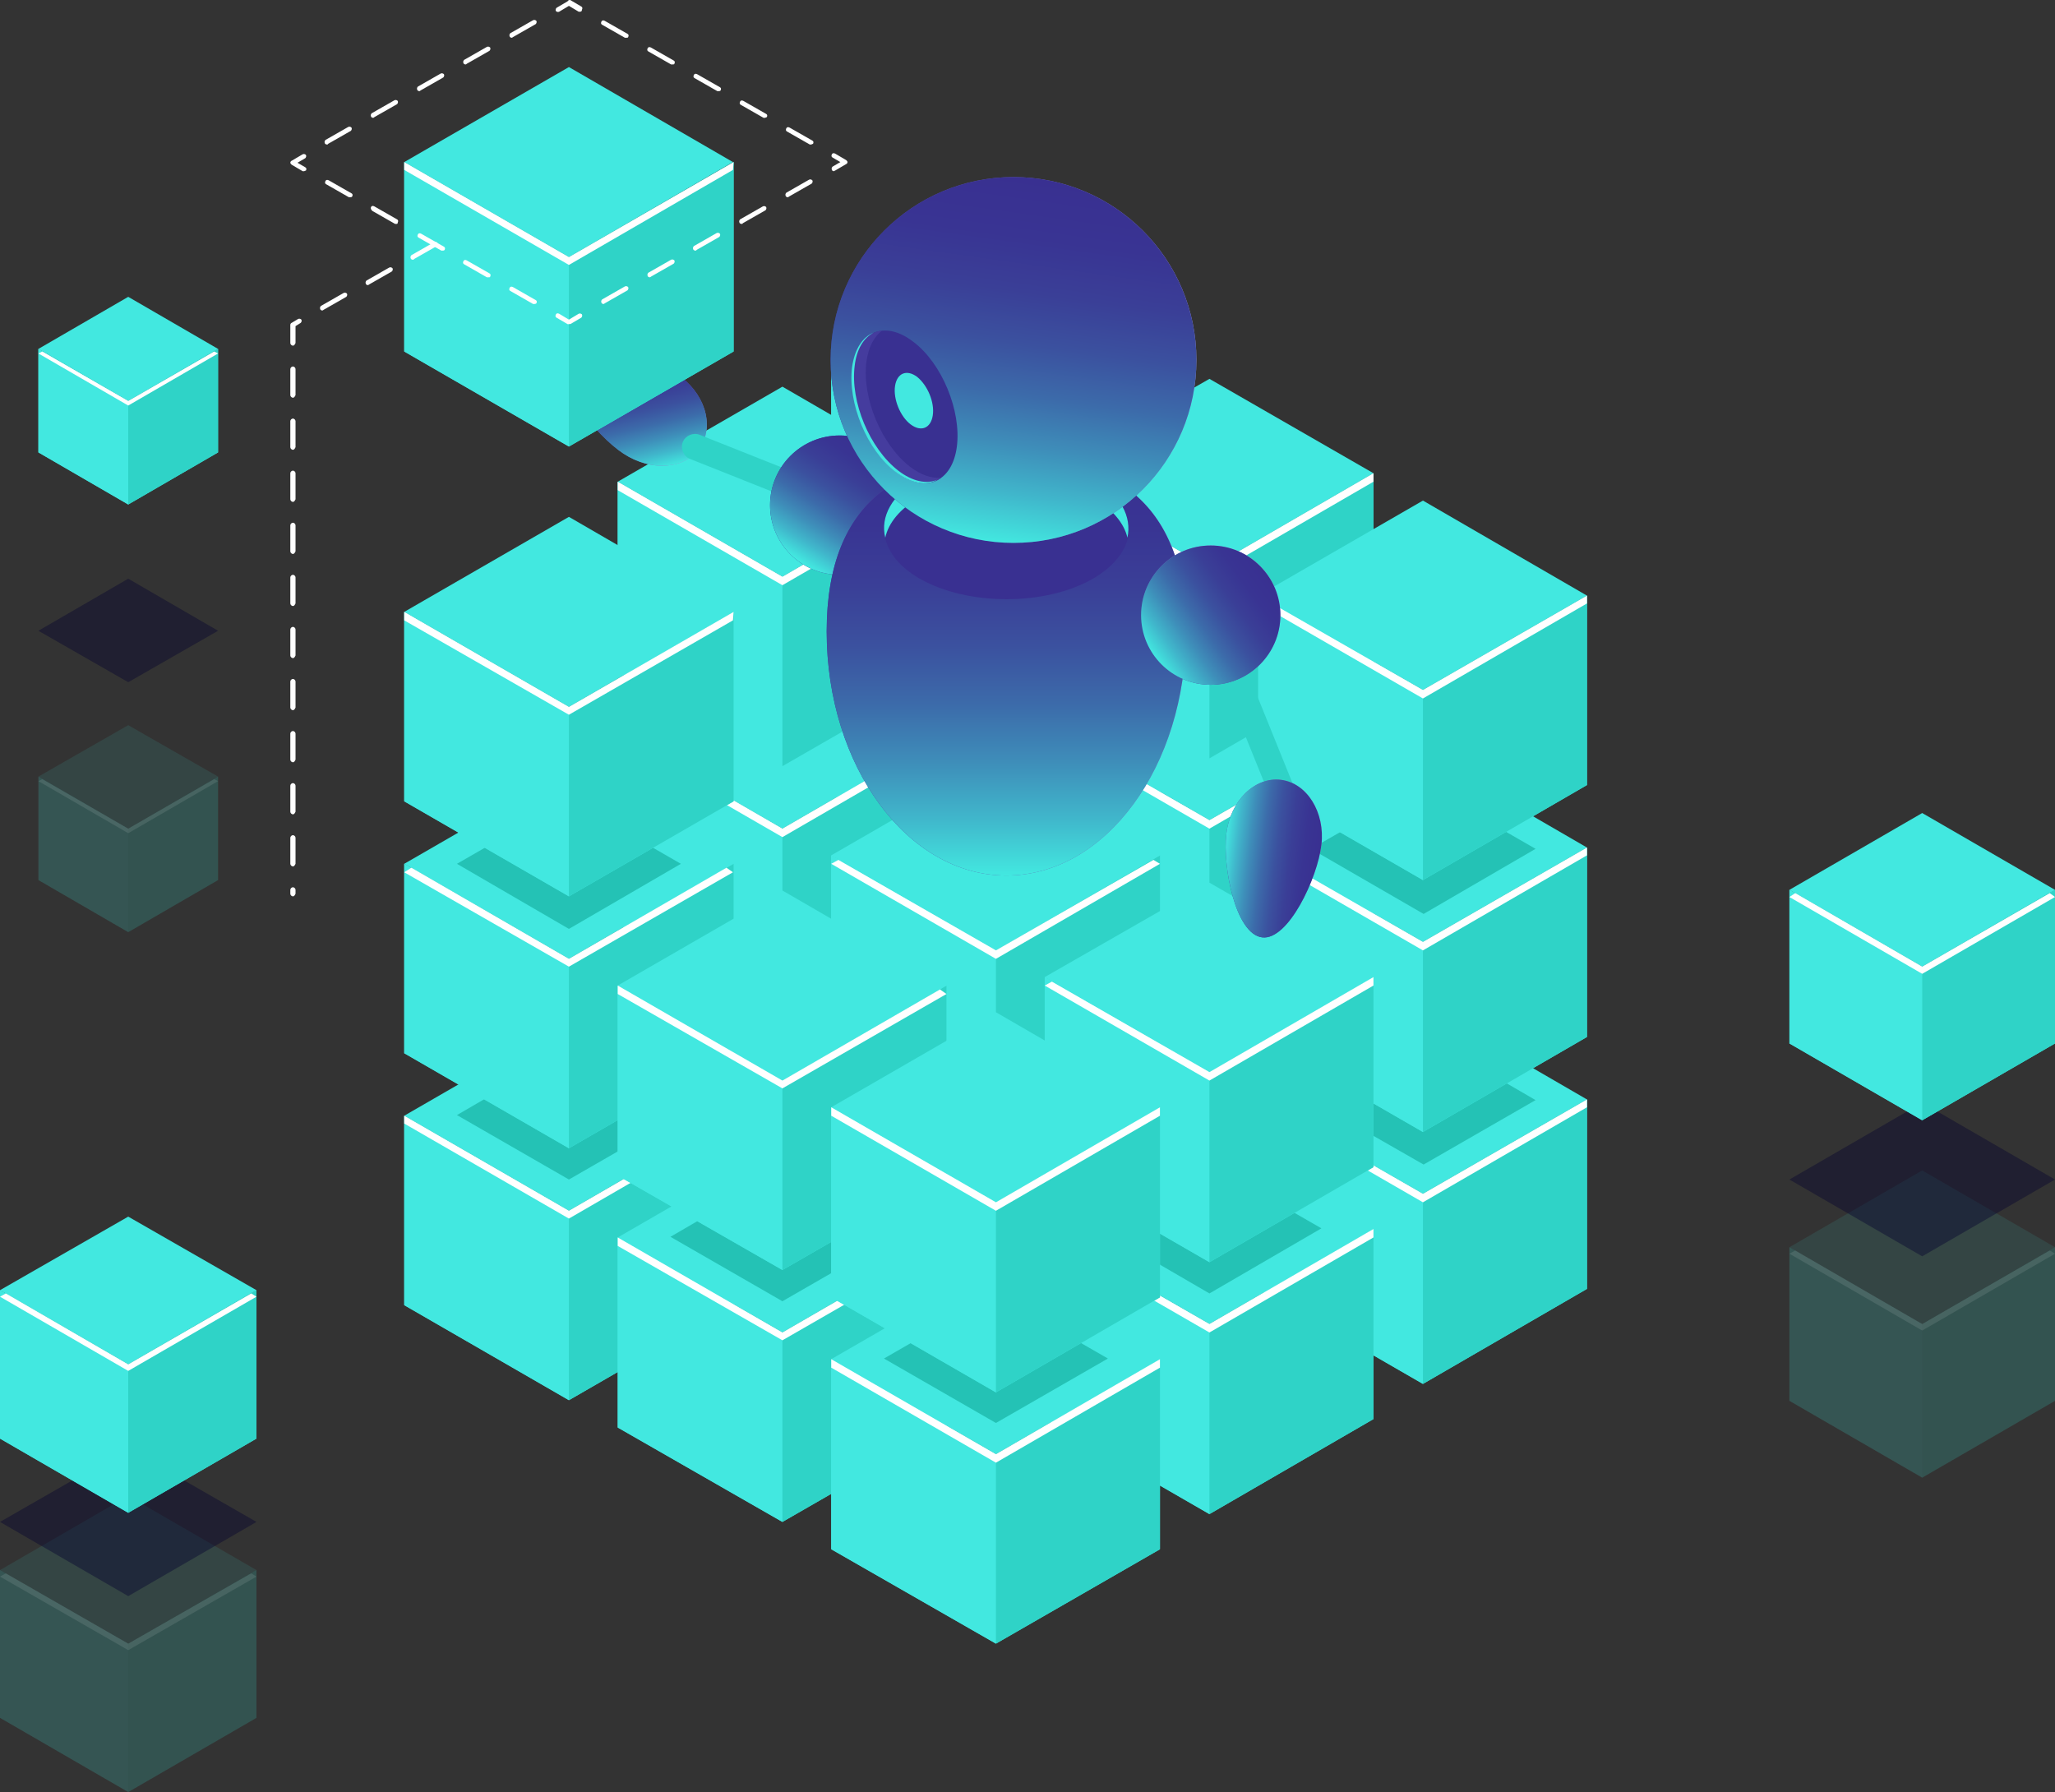 <?xml version="1.0" encoding="utf-8"?>
<!-- Generator: Adobe Illustrator 21.0.0, SVG Export Plug-In . SVG Version: 6.00 Build 0)  -->
<svg version="1.1" id="_x2014_ÎÓÈ_x5F_1" xmlns="http://www.w3.org/2000/svg" xmlns:xlink="http://www.w3.org/1999/xlink"
	 x="0px" y="0px" viewBox="0 0 315.7 275.3" style="enable-background:new 0 0 315.7 275.3;" xml:space="preserve">
<rect x="0" y="0" width="315.7" height="275.3" fill="#333333" stroke="none"/>
<style type="text/css">
	.st0{fill:#42E8E0;}
	.st1{fill:#2FD3C7;}
	.st2{fill:#FFFFFF;}
	.st3{opacity:0.7;fill:#18B2A3;}
	.st4{opacity:0.1;fill:#42E8E0;}
	.st5{opacity:0.1;fill:#2FD3C7;}
	.st6{opacity:0.1;}
	.st7{opacity:0.4;fill:#03002D;}
	.st8{fill:url(#SVGID_1_);}
	.st9{fill:url(#SVGID_2_);}
	.st10{fill:url(#SVGID_3_);}
	.st11{fill:url(#SVGID_4_);}
	.st12{fill:url(#SVGID_5_);}
	.st13{fill:url(#SVGID_6_);}
	.st14{fill:#393091;}
	.st15{fill:#BCBEFF;}
	.st16{fill:url(#SVGID_7_);}
	.st17{fill:url(#SVGID_8_);}
	.st18{fill:#453C9E;}
	.st19{fill:url(#SVGID_9_);}
	.st20{fill:url(#SVGID_10_);}
	.st21{fill:url(#SVGID_11_);}
	.st22{fill:url(#SVGID_12_);}
</style>
<g>
	<g>
		<polygon class="st0" points="153,146 127.7,131.4 127.7,160.6 153,175.2 178.2,160.6 178.2,131.4 		"/>
		<polygon class="st0" points="153,175.2 127.7,160.6 127.7,131.4 153,146 		"/>
		<polygon class="st1" points="178.2,160.6 153,175.2 153,146 178.2,131.4 		"/>
		<polygon class="st0" points="153,146 127.7,131.4 153,116.8 178.2,131.4 		"/>
		<polygon class="st2" points="153,146 128.8,132.1 127.7,132.7 153,147.3 178.2,132.7 177.2,132.1 		"/>
	</g>
	<g>
		<polygon class="st0" points="185.8,164.7 160.5,150.1 160.5,179.3 185.8,193.9 211,179.3 211,150.1 		"/>
		<polygon class="st0" points="185.8,193.9 160.5,179.3 160.5,150.1 185.8,164.7 		"/>
		<polygon class="st1" points="211,179.3 185.8,193.9 185.8,164.7 211,150.1 		"/>
		<polygon class="st0" points="185.8,164.7 160.5,150.1 185.8,135.6 211,150.1 		"/>
		<polygon class="st2" points="185.8,164.7 161.6,150.8 160.5,151.4 185.8,166 211,151.4 210,150.8 		"/>
	</g>
	<g>
		<polygon class="st0" points="218.6,183.4 193.3,168.9 193.3,198 218.6,212.6 243.8,198 243.8,168.9 		"/>
		<polygon class="st0" points="218.6,212.6 193.3,198 193.3,168.9 218.6,183.4 		"/>
		<polygon class="st1" points="243.8,198 218.6,212.6 218.6,183.4 243.8,168.9 		"/>
		<polygon class="st0" points="218.6,183.4 193.3,168.9 218.6,154.3 243.8,168.9 		"/>
		<polygon class="st2" points="218.6,183.4 194.4,169.5 193.3,170.1 218.6,184.7 243.8,170.1 243.8,168.9 		"/>
	</g>
	<g>
		<polygon class="st0" points="120.2,166 94.9,151.4 94.9,180.6 120.2,195.1 145.4,180.6 145.4,151.4 		"/>
		<polygon class="st0" points="120.2,195.1 94.9,180.6 94.9,151.4 120.2,166 		"/>
		<polygon class="st1" points="145.4,180.6 120.2,195.1 120.2,166 145.4,151.4 		"/>
		<polygon class="st0" points="120.2,166 94.9,151.4 120.2,136.8 145.4,151.4 		"/>
		<polygon class="st2" points="120.2,166 96,152 94.9,152.7 120.2,167.2 145.4,152.7 144.4,152 		"/>
	</g>
	<g>
		<polygon class="st0" points="153,184.7 127.7,170.1 127.7,199.3 153,213.9 178.2,199.3 178.2,170.1 		"/>
		<polygon class="st0" points="153,213.9 127.7,199.3 127.7,170.1 153,184.7 		"/>
		<polygon class="st1" points="178.2,199.3 153,213.9 153,184.7 178.2,170.1 		"/>
		<polygon class="st0" points="153,184.7 127.7,170.1 153,155.5 178.2,170.1 		"/>
		<polygon class="st2" points="153,184.7 128.8,170.7 127.7,171.4 153,186 178.2,171.4 177.2,170.7 		"/>
	</g>
	<g>
		<polygon class="st0" points="185.8,203.4 160.5,188.8 160.5,218 185.8,232.6 211,218 211,188.8 		"/>
		<polygon class="st0" points="185.8,232.6 160.5,218 160.5,188.8 185.8,203.4 		"/>
		<polygon class="st1" points="211,218 185.8,232.6 185.8,203.4 211,188.8 		"/>
		<polygon class="st0" points="185.8,203.4 160.5,188.8 185.8,174.3 211,188.8 		"/>
		<polygon class="st2" points="185.8,203.4 161.6,189.5 160.5,190.1 185.8,204.7 211,190.1 211,188.8 		"/>
	</g>
	<g>
		<polygon class="st0" points="87.4,186 62.1,171.4 62.1,200.5 87.4,215.1 112.7,200.5 112.7,171.4 		"/>
		<polygon class="st0" points="87.4,215.1 62.1,200.5 62.1,171.4 87.4,186 		"/>
		<polygon class="st1" points="112.7,200.5 87.4,215.1 87.4,186 112.7,171.4 		"/>
		<polygon class="st0" points="87.4,186 62.1,171.4 87.4,156.8 112.6,171.4 		"/>
		<polygon class="st2" points="87.4,186 62.1,171.4 62.1,172.6 87.4,187.2 112.6,172.6 111.6,172 		"/>
	</g>
	<g>
		<polygon class="st0" points="120.2,204.7 94.9,190.1 94.9,219.3 120.2,233.8 145.4,219.3 145.4,190.1 		"/>
		<polygon class="st0" points="120.2,233.8 94.9,219.3 94.9,190.1 120.2,204.7 		"/>
		<polygon class="st1" points="145.4,219.3 120.2,233.8 120.2,204.7 145.4,190.1 		"/>
		<polygon class="st0" points="120.2,204.7 94.9,190.1 120.2,175.5 145.4,190.1 		"/>
		<polygon class="st2" points="120.2,204.7 94.9,190.1 94.9,191.4 120.2,205.9 145.4,191.4 144.4,190.7 		"/>
	</g>
	<g>
		<polygon class="st0" points="153,223.4 127.7,208.8 127.7,238 153,252.5 178.2,238 178.2,208.8 		"/>
		<polygon class="st0" points="153,252.5 127.7,238 127.7,208.8 153,223.4 		"/>
		<polygon class="st1" points="178.2,238 153,252.5 153,223.4 178.2,208.8 		"/>
		<polygon class="st0" points="153,223.4 127.7,208.8 153,194.2 178.2,208.8 		"/>
		<polygon class="st2" points="153,223.4 127.7,208.8 127.7,210.1 153,224.7 178.2,210.1 178.2,208.8 		"/>
	</g>
	<g>
		<polygon class="st0" points="153,107.3 127.7,92.7 127.7,121.9 153,136.5 178.2,121.9 178.2,92.7 		"/>
		<polygon class="st0" points="153,136.5 127.7,121.9 127.7,92.7 153,107.3 		"/>
		<polygon class="st1" points="178.2,121.9 153,136.5 153,107.3 178.2,92.7 		"/>
		<polygon class="st0" points="153,107.3 127.7,92.7 153,78.1 178.2,92.7 		"/>
		<polygon class="st2" points="153,107.3 128.8,93.4 127.7,94 153,108.6 178.2,94 177.2,93.4 		"/>
	</g>
	<g>
		<polygon class="st3" points="153,218.6 135.8,208.7 153,198.8 170.2,208.7 		"/>
		<polygon class="st3" points="120.2,199.9 103,190 120.2,180 137.4,190 		"/>
		<polygon class="st3" points="185.8,198.7 168.6,188.7 185.8,178.8 203,188.7 		"/>
		<polygon class="st3" points="218.7,178.9 201.4,169 218.7,159 235.9,169 		"/>
		<polygon class="st3" points="87.4,181.2 70.2,171.3 87.4,161.3 104.6,171.3 		"/>
	</g>
	<g>
		<polygon class="st0" points="185.8,126 160.5,111.4 160.5,140.6 185.8,155.2 211,140.6 211,111.4 		"/>
		<polygon class="st0" points="185.8,155.2 160.5,140.6 160.5,111.4 185.8,126 		"/>
		<polygon class="st1" points="211,140.6 185.8,155.2 185.8,126 211,111.4 		"/>
		<polygon class="st0" points="185.8,126 160.5,111.4 185.8,96.9 211,111.4 		"/>
		<polygon class="st2" points="185.8,126 161.6,112.1 160.5,112.7 185.8,127.3 211,112.7 210,112.1 		"/>
	</g>
	<g>
		<polygon class="st0" points="218.6,144.7 193.3,130.2 193.3,159.3 218.6,173.9 243.8,159.3 243.8,130.2 		"/>
		<polygon class="st0" points="218.6,173.9 193.3,159.3 193.3,130.2 218.6,144.7 		"/>
		<polygon class="st1" points="243.8,159.3 218.6,173.9 218.6,144.7 243.8,130.2 		"/>
		<polygon class="st0" points="218.6,144.7 193.3,130.2 218.6,115.6 243.8,130.2 		"/>
		<polygon class="st2" points="218.6,144.7 194.4,130.8 193.3,131.4 218.6,146 243.8,131.4 243.8,130.2 		"/>
	</g>
	<g>
		<polygon class="st0" points="120.2,127.3 94.9,112.7 94.9,141.9 120.2,156.4 145.4,141.9 145.4,112.7 		"/>
		<polygon class="st0" points="120.2,156.4 94.9,141.9 94.9,112.7 120.2,127.3 		"/>
		<polygon class="st1" points="145.4,141.9 120.2,156.4 120.2,127.3 145.4,112.7 		"/>
		<polygon class="st0" points="120.2,127.3 94.9,112.7 120.2,98.1 145.4,112.7 		"/>
		<polygon class="st2" points="120.2,127.3 96,113.3 94.9,114 120.2,128.6 145.4,114 144.4,113.3 		"/>
	</g>
	<g>
		<polygon class="st0" points="153,146 127.7,131.4 127.7,160.6 153,175.2 178.2,160.6 178.2,131.4 		"/>
		<polygon class="st0" points="153,175.2 127.7,160.6 127.7,131.4 153,146 		"/>
		<polygon class="st1" points="178.2,160.6 153,175.2 153,146 178.2,131.4 		"/>
		<polygon class="st0" points="153,146 127.7,131.4 153,116.8 178.2,131.4 		"/>
		<polygon class="st2" points="153,146 128.8,132.1 127.7,132.7 153,147.3 178.2,132.7 177.2,132.1 		"/>
	</g>
	<g>
		<polygon class="st0" points="185.8,164.7 160.5,150.1 160.5,179.3 185.8,193.9 211,179.3 211,150.1 		"/>
		<polygon class="st0" points="185.8,193.9 160.5,179.3 160.5,150.1 185.8,164.7 		"/>
		<polygon class="st1" points="211,179.3 185.8,193.9 185.8,164.7 211,150.1 		"/>
		<polygon class="st0" points="185.8,164.7 160.5,150.1 185.8,135.6 211,150.1 		"/>
		<polygon class="st2" points="185.8,164.7 161.6,150.8 160.5,151.4 185.8,166 211,151.4 211,150.1 		"/>
	</g>
	<g>
		<polygon class="st0" points="87.4,147.3 62.1,132.7 62.1,161.8 87.4,176.4 112.7,161.8 112.7,132.7 		"/>
		<polygon class="st0" points="87.4,176.4 62.1,161.8 62.1,132.7 87.4,147.3 		"/>
		<polygon class="st1" points="112.7,161.8 87.4,176.4 87.4,147.3 112.7,132.7 		"/>
		<polygon class="st0" points="87.4,147.3 62.1,132.7 87.4,118.1 112.6,132.7 		"/>
		<polygon class="st2" points="87.4,147.3 63.2,133.3 62.1,134 87.4,148.5 112.6,134 111.6,133.3 		"/>
	</g>
	<g>
		<polygon class="st0" points="120.2,166 94.9,151.4 94.9,180.6 120.2,195.1 145.4,180.6 145.4,151.4 		"/>
		<polygon class="st0" points="120.2,195.1 94.9,180.6 94.9,151.4 120.2,166 		"/>
		<polygon class="st1" points="145.4,180.6 120.2,195.1 120.2,166 145.4,151.4 		"/>
		<polygon class="st0" points="120.2,166 94.9,151.4 120.2,136.8 145.4,151.4 		"/>
		<polygon class="st2" points="120.2,166 94.9,151.4 94.9,152.7 120.2,167.2 145.4,152.7 144.4,152 		"/>
	</g>
	<g>
		<polygon class="st0" points="153,184.7 127.7,170.1 127.7,199.3 153,213.9 178.2,199.3 178.2,170.1 		"/>
		<polygon class="st0" points="153,213.9 127.7,199.3 127.7,170.1 153,184.7 		"/>
		<polygon class="st1" points="178.2,199.3 153,213.9 153,184.7 178.2,170.1 		"/>
		<polygon class="st0" points="153,184.7 127.7,170.1 153,155.5 178.2,170.1 		"/>
		<polygon class="st2" points="153,184.7 127.7,170.1 127.7,171.4 153,186 178.2,171.4 178.2,170.1 		"/>
	</g>
	<g>
		<polygon class="st3" points="218.7,140.4 201.4,130.4 218.7,120.5 235.9,130.4 		"/>
		<polygon class="st3" points="87.4,142.7 70.2,132.7 87.4,122.8 104.6,132.7 		"/>
	</g>
	<g>
		<polygon class="st0" points="153,68.6 127.7,54 127.7,83.2 153,97.8 178.2,83.2 178.2,54 		"/>
		<polygon class="st0" points="153,97.8 127.7,83.2 127.7,54 153,68.6 		"/>
		<polygon class="st1" points="178.2,83.2 153,97.8 153,68.6 178.2,54 		"/>
		<polygon class="st0" points="153,68.6 127.7,54 153,39.5 178.2,54 		"/>
		<polygon class="st2" points="153,68.6 127.7,54 127.7,55.3 153,69.9 178.2,55.3 178.2,54 		"/>
	</g>
	<g>
		<polygon class="st0" points="185.8,87.3 160.5,72.7 160.5,101.9 185.8,116.5 211,101.9 211,72.7 		"/>
		<polygon class="st0" points="185.8,116.5 160.5,101.9 160.5,72.7 185.8,87.3 		"/>
		<polygon class="st1" points="211,101.9 185.8,116.5 185.8,87.3 211,72.7 		"/>
		<polygon class="st0" points="185.8,87.3 160.5,72.7 185.8,58.2 211,72.7 		"/>
		<polygon class="st2" points="185.8,87.3 160.5,72.7 160.5,74 185.8,88.6 211,74 211,72.7 		"/>
	</g>
	<g>
		<polygon class="st0" points="218.6,106 193.3,91.5 193.3,120.6 218.6,135.2 243.8,120.6 243.8,91.5 		"/>
		<polygon class="st0" points="218.6,135.2 193.3,120.6 193.3,91.5 218.6,106 		"/>
		<polygon class="st1" points="243.8,120.6 218.6,135.2 218.6,106 243.8,91.5 		"/>
		<polygon class="st0" points="218.6,106 193.3,91.5 218.6,76.9 243.8,91.5 		"/>
		<polygon class="st2" points="218.6,106 193.3,91.5 193.3,92.7 218.6,107.3 243.8,92.7 243.8,91.5 		"/>
	</g>
	<g>
		<polygon class="st0" points="120.2,88.6 94.9,74 94.9,103.2 120.2,117.7 145.4,103.2 145.4,74 		"/>
		<polygon class="st0" points="120.2,117.7 94.9,103.2 94.9,74 120.2,88.6 		"/>
		<polygon class="st1" points="145.4,103.2 120.2,117.7 120.2,88.6 145.4,74 		"/>
		<polygon class="st0" points="120.2,88.6 94.9,74 120.2,59.4 145.4,74 		"/>
		<polygon class="st2" points="120.2,88.6 94.9,74 94.9,75.3 120.2,89.9 145.4,75.3 145.4,74 		"/>
	</g>
	<g>
		<polygon class="st0" points="87.4,108.6 62.1,94 62.1,123.1 87.4,137.7 112.7,123.1 112.7,94 		"/>
		<polygon class="st0" points="87.4,137.7 62.1,123.1 62.1,94 87.4,108.6 		"/>
		<polygon class="st1" points="112.7,123.1 87.4,137.7 87.4,108.6 112.7,94 		"/>
		<polygon class="st0" points="87.4,108.6 62.1,94 87.4,79.4 112.6,94 		"/>
		<polygon class="st2" points="87.4,108.6 62.1,94 62.1,95.3 87.4,109.8 112.6,95.3 112.7,94 		"/>
	</g>
</g>
<g>
	<polygon class="st4" points="295.3,203.4 274.9,191.6 274.9,215.2 295.3,227 315.7,215.2 315.7,191.6 	"/>
	<polygon class="st4" points="295.3,227 274.9,215.2 274.9,191.6 295.3,203.4 	"/>
	<polygon class="st5" points="315.7,215.2 295.3,227 295.3,203.4 315.7,191.6 	"/>
	<polygon class="st4" points="295.3,203.4 274.9,191.6 295.3,179.8 315.7,191.6 	"/>
	<g class="st6">
		<polygon class="st2" points="295.3,203.4 275.8,192.1 274.9,192.6 295.3,204.4 315.7,192.6 314.9,192.1 		"/>
	</g>
	<polygon class="st7" points="295.3,193 274.9,181.2 295.3,169.4 315.7,181.2 	"/>
	<polygon class="st0" points="295.3,148.5 274.9,136.7 274.9,160.3 295.3,172.1 315.7,160.3 315.7,136.7 	"/>
	<polygon class="st0" points="295.3,172.1 274.9,160.3 274.9,136.7 295.3,148.5 	"/>
	<polygon class="st1" points="315.7,160.3 295.3,172.1 295.3,148.5 315.7,136.7 	"/>
	<polygon class="st0" points="295.3,148.5 274.9,136.7 295.3,124.9 315.7,136.7 	"/>
	<polygon class="st2" points="295.3,148.5 275.8,137.2 274.9,137.8 295.3,149.6 315.7,137.8 314.9,137.2 	"/>
</g>
<g>
	<polygon class="st0" points="19.7,61.6 5.9,53.6 5.9,69.5 19.7,77.5 33.5,69.5 33.5,53.6 	"/>
	<polygon class="st0" points="19.7,77.5 5.9,69.5 5.9,53.6 19.7,61.6 	"/>
	<polygon class="st1" points="33.5,69.5 19.7,77.5 19.7,61.6 33.5,53.6 	"/>
	<polygon class="st0" points="19.7,61.6 5.9,53.6 19.7,45.6 33.5,53.6 	"/>
	<polygon class="st7" points="19.7,104.8 5.9,96.9 19.7,88.9 33.5,96.9 	"/>
	<polygon class="st2" points="19.7,61.6 6.5,54 5.9,54.3 19.7,62.3 33.5,54.3 32.9,54 	"/>
	<polygon class="st4" points="19.7,127.3 5.9,119.3 5.9,135.2 19.7,143.2 33.5,135.2 33.5,119.3 	"/>
	<polygon class="st4" points="19.7,143.2 5.9,135.2 5.9,119.3 19.7,127.3 	"/>
	<polygon class="st5" points="33.5,135.2 19.7,143.2 19.7,127.3 33.5,119.3 	"/>
	<polygon class="st4" points="19.7,127.3 5.9,119.3 19.7,111.4 33.5,119.3 	"/>
	<g class="st6">
		<polygon class="st2" points="19.7,127.3 6.5,119.7 5.9,120 19.7,128 33.5,120 32.9,119.7 		"/>
	</g>
</g>
<g>
	<polygon class="st4" points="19.7,252.5 0,241.2 0,263.9 19.7,275.3 39.4,263.9 39.4,241.2 	"/>
	<polygon class="st4" points="19.7,275.3 0,263.9 0,241.2 19.7,252.5 	"/>
	<polygon class="st5" points="39.4,263.9 19.7,275.3 19.7,252.5 39.4,241.2 	"/>
	<polygon class="st4" points="19.7,252.5 0,241.2 19.7,229.8 39.4,241.2 	"/>
	<g class="st6">
		<polygon class="st2" points="19.7,252.5 0.9,241.7 0,242.2 19.7,253.5 39.4,242.2 38.6,241.7 		"/>
	</g>
	<polygon class="st7" points="19.7,245.2 0,233.8 19.7,222.5 39.4,233.8 	"/>
	<polygon class="st0" points="19.7,209.6 0,198.2 0,221 19.7,232.4 39.4,221 39.4,198.2 	"/>
	<polygon class="st0" points="19.7,232.4 0,221 0,198.2 19.7,209.6 	"/>
	<polygon class="st1" points="39.4,221 19.7,232.4 19.7,209.6 39.4,198.2 	"/>
	<polygon class="st0" points="19.7,209.6 0,198.2 19.7,186.9 39.4,198.2 	"/>
	<polygon class="st2" points="19.7,209.6 0.9,198.7 0,199.2 19.7,210.6 39.4,199.2 38.6,198.7 	"/>
</g>
<g>
	<g>
		<g>
			
				<radialGradient id="SVGID_1_" cx="-1568.896" cy="-2630.868" r="20.625" fx="-1568.864" fy="-2629.526" gradientTransform="matrix(-0.504 0.767 -1.264 -0.83 -4001.475 -903.886)" gradientUnits="userSpaceOnUse">
				<stop  offset="0" style="stop-color:#C0BFF6"/>
				<stop  offset="1" style="stop-color:#393091"/>
			</radialGradient>
			<path class="st8" d="M95.8,69.7c-4.3-2.8-10.9-11.1-8.6-14.5c2.2-3.4,12.5-0.7,16.7,2.2c4.3,2.8,5.9,7.8,3.7,11.3
				C105.3,72.1,100.1,72.5,95.8,69.7z"/>
			
				<linearGradient id="SVGID_2_" gradientUnits="userSpaceOnUse" x1="-3000.302" y1="1465.793" x2="-3009.957" y2="1478.688" gradientTransform="matrix(-0.504 0.767 -0.96 -0.63 -1.785 3296.243)">
				<stop  offset="0" style="stop-color:#42E8E0"/>
				<stop  offset="4.674554e-03" style="stop-color:#42E6DF"/>
				<stop  offset="0.136" style="stop-color:#40B6CB"/>
				<stop  offset="0.271" style="stop-color:#3E8DB9"/>
				<stop  offset="0.407" style="stop-color:#3C6BAA"/>
				<stop  offset="0.547" style="stop-color:#3B519F"/>
				<stop  offset="0.689" style="stop-color:#3A3F97"/>
				<stop  offset="0.838" style="stop-color:#393493"/>
				<stop  offset="1" style="stop-color:#393091"/>
			</linearGradient>
			<path class="st9" d="M95.8,69.7c-4.3-2.8-10.9-11.1-8.6-14.5c2.2-3.4,12.5-0.7,16.7,2.2c4.3,2.8,5.9,7.8,3.7,11.3
				C105.3,72.1,100.1,72.5,95.8,69.7z"/>
		</g>
		<path class="st1" d="M124.3,77.6c-0.2,0-0.5,0-0.7-0.1l-17.6-7c-1-0.4-1.5-1.6-1.1-2.6c0.4-1,1.6-1.5,2.6-1.1l17.6,7
			c1,0.4,1.5,1.6,1.1,2.6C125.8,77.1,125.1,77.6,124.3,77.6z"/>
		<path class="st1" d="M197,123.7c-0.8,0-1.5-0.5-1.9-1.3l-11-27.2c-0.4-1,0.1-2.2,1.1-2.6c1-0.4,2.2,0.1,2.6,1.1l11,27.2
			c0.4,1-0.1,2.2-1.1,2.6C197.5,123.6,197.2,123.7,197,123.7z"/>
		<g>
			<g>
				<g>
					
						<radialGradient id="SVGID_3_" cx="-251.457" cy="-307.335" r="61.599" gradientTransform="matrix(0.981 0.194 -0.194 0.981 366.996 393.824)" gradientUnits="userSpaceOnUse">
						<stop  offset="0" style="stop-color:#C0BFF6"/>
						<stop  offset="1" style="stop-color:#393091"/>
					</radialGradient>
					<circle class="st10" cx="129" cy="77.6" r="10.7"/>
				</g>
			</g>
			<g>
				<g>
					
						<linearGradient id="SVGID_4_" gradientUnits="userSpaceOnUse" x1="-564.579" y1="427.704" x2="-543.235" y2="427.704" gradientTransform="matrix(0.537 -0.843 0.843 0.537 65.793 -619.339)">
						<stop  offset="0" style="stop-color:#42E8E0"/>
						<stop  offset="4.674554e-03" style="stop-color:#42E6DF"/>
						<stop  offset="0.136" style="stop-color:#40B6CB"/>
						<stop  offset="0.271" style="stop-color:#3E8DB9"/>
						<stop  offset="0.407" style="stop-color:#3C6BAA"/>
						<stop  offset="0.547" style="stop-color:#3B519F"/>
						<stop  offset="0.689" style="stop-color:#3A3F97"/>
						<stop  offset="0.838" style="stop-color:#393493"/>
						<stop  offset="1" style="stop-color:#393091"/>
					</linearGradient>
					<circle class="st11" cx="129" cy="77.6" r="10.7"/>
				</g>
			</g>
			<g>
				<g>
					
						<radialGradient id="SVGID_5_" cx="782.085" cy="196.858" r="60.855" gradientTransform="matrix(0.778 0 0 1.059 -437.659 -117.165)" gradientUnits="userSpaceOnUse">
						<stop  offset="0" style="stop-color:#C0BFF6"/>
						<stop  offset="1" style="stop-color:#393091"/>
					</radialGradient>
					<path class="st12" d="M182.2,97c0,20.7-12.3,37.5-27.6,37.5c-15.2,0-27.6-16.8-27.6-37.5c0-20.7,12.3-26.9,27.6-26.9
						C169.8,70,182.2,76.3,182.2,97z"/>
				</g>
			</g>
			<g>
				<g>
					
						<linearGradient id="SVGID_6_" gradientUnits="userSpaceOnUse" x1="761.192" y1="237.577" x2="761.192" y2="176.747" gradientTransform="matrix(0.778 0 0 1.059 -437.659 -117.165)">
						<stop  offset="0" style="stop-color:#42E8E0"/>
						<stop  offset="4.674554e-03" style="stop-color:#42E6DF"/>
						<stop  offset="0.136" style="stop-color:#40B6CB"/>
						<stop  offset="0.271" style="stop-color:#3E8DB9"/>
						<stop  offset="0.407" style="stop-color:#3C6BAA"/>
						<stop  offset="0.547" style="stop-color:#3B519F"/>
						<stop  offset="0.689" style="stop-color:#3A3F97"/>
						<stop  offset="0.838" style="stop-color:#393493"/>
						<stop  offset="1" style="stop-color:#393091"/>
					</linearGradient>
					<path class="st13" d="M182.2,97c0,20.7-12.3,37.5-27.6,37.5c-15.2,0-27.6-16.8-27.6-37.5c0-20.7,12.3-26.9,27.6-26.9
						C169.8,70,182.2,76.3,182.2,97z"/>
				</g>
			</g>
			<path class="st14" d="M167.9,88.9c-7.3,4.2-19.2,4.2-26.6,0c-7.3-4.2-7.3-11.1,0-15.4c7.3-4.2,19.2-4.2,26.6,0
				C175.3,77.7,175.3,84.6,167.9,88.9z"/>
			<path class="st0" d="M141.3,76.4c7.3-4.2,19.2-4.2,26.6,0c3,1.8,4.8,4,5.3,6.2c0.7-3.2-1-6.6-5.3-9.1c-7.3-4.2-19.3-4.2-26.6,0
				c-4.3,2.5-6.1,5.9-5.3,9.1C136.5,80.3,138.3,78.1,141.3,76.4z"/>
			<path class="st15" d="M146.4,41.1c0,5.1-3.6,11.2-7.9,13.7c-4.4,2.5-7.9,0.5-7.9-4.6c0-5.1,3.6-11.2,7.9-13.7
				C142.9,34,146.4,36,146.4,41.1z"/>
			<g>
				<g>
					<radialGradient id="SVGID_7_" cx="173.255" cy="51.106" r="47.497" gradientUnits="userSpaceOnUse">
						<stop  offset="0" style="stop-color:#C0BFF6"/>
						<stop  offset="1" style="stop-color:#393091"/>
					</radialGradient>
					<circle class="st16" cx="155.7" cy="55.3" r="28.1"/>
				</g>
			</g>
			<g>
				<g>
					<linearGradient id="SVGID_8_" gradientUnits="userSpaceOnUse" x1="151.806" y1="83.1" x2="159.629" y2="27.437">
						<stop  offset="0" style="stop-color:#42E8E0"/>
						<stop  offset="4.674554e-03" style="stop-color:#42E6DF"/>
						<stop  offset="0.136" style="stop-color:#40B6CB"/>
						<stop  offset="0.271" style="stop-color:#3E8DB9"/>
						<stop  offset="0.407" style="stop-color:#3C6BAA"/>
						<stop  offset="0.547" style="stop-color:#3B519F"/>
						<stop  offset="0.689" style="stop-color:#3A3F97"/>
						<stop  offset="0.838" style="stop-color:#393493"/>
						<stop  offset="1" style="stop-color:#393091"/>
					</linearGradient>
					<circle class="st17" cx="155.7" cy="55.3" r="28.1"/>
				</g>
			</g>
			<g>
				<path class="st14" d="M147,68.6c-0.7,5.5-4.9,7.3-9.3,3.9c-4.4-3.4-7.4-10.6-6.7-16.1c0.7-5.5,4.9-7.3,9.3-3.9
					C144.7,55.8,147.7,63.1,147,68.6z"/>
				<path class="st0" d="M143.3,63.8c-0.3,2-1.8,2.6-3.4,1.4s-2.7-3.9-2.4-5.9s1.8-2.6,3.4-1.4C142.5,59.2,143.6,61.8,143.3,63.8z"
					/>
				<path class="st18" d="M139.8,71.7c-4.4-3.4-7.4-10.6-6.7-16.1c0.3-2.3,1.2-3.9,2.4-4.8c-2.3,0.2-4.1,2.2-4.5,5.6
					c-0.7,5.5,2.3,12.8,6.7,16.1c2.6,2,5.2,2.2,6.9,0.9C143.1,73.5,141.5,73,139.8,71.7z"/>
				<path class="st0" d="M138,72.3c-4.4-3.4-7.4-10.6-6.7-16.1c0.3-2.6,1.4-4.3,2.9-5.1c-1.7,0.7-2.9,2.5-3.3,5.3
					c-0.7,5.5,2.3,12.8,6.7,16.1c2.4,1.8,4.7,2.2,6.4,1.2C142.4,74.4,140.2,74,138,72.3z"/>
			</g>
			<g>
				<g>
					
						<radialGradient id="SVGID_9_" cx="-230.845" cy="-266.536" r="22.263" gradientTransform="matrix(0.981 0.194 -0.194 0.981 366.996 393.824)" gradientUnits="userSpaceOnUse">
						<stop  offset="0" style="stop-color:#C0BFF6"/>
						<stop  offset="1" style="stop-color:#393091"/>
					</radialGradient>
					<circle class="st19" cx="186" cy="94.5" r="10.7"/>
				</g>
			</g>
			<g>
				<g>
					
						<linearGradient id="SVGID_10_" gradientUnits="userSpaceOnUse" x1="-242.946" y1="-250.647" x2="-228.444" y2="-266.306" gradientTransform="matrix(0.981 0.194 -0.194 0.981 366.996 393.824)">
						<stop  offset="0" style="stop-color:#42E8E0"/>
						<stop  offset="4.674554e-03" style="stop-color:#42E6DF"/>
						<stop  offset="0.136" style="stop-color:#40B6CB"/>
						<stop  offset="0.271" style="stop-color:#3E8DB9"/>
						<stop  offset="0.407" style="stop-color:#3C6BAA"/>
						<stop  offset="0.547" style="stop-color:#3B519F"/>
						<stop  offset="0.689" style="stop-color:#3A3F97"/>
						<stop  offset="0.838" style="stop-color:#393493"/>
						<stop  offset="1" style="stop-color:#393091"/>
					</linearGradient>
					<circle class="st20" cx="186" cy="94.5" r="10.7"/>
				</g>
			</g>
		</g>
		
			<radialGradient id="SVGID_11_" cx="276.072" cy="-1961.135" r="20.625" fx="276.103" fy="-1959.793" gradientTransform="matrix(0.911 0.109 -0.179 1.501 -397.026 3035.098)" gradientUnits="userSpaceOnUse">
			<stop  offset="0" style="stop-color:#C0BFF6"/>
			<stop  offset="1" style="stop-color:#393091"/>
		</radialGradient>
		<path class="st21" d="M203,129.8c-0.6,5.1-5.1,14.7-9.1,14.2c-4.1-0.5-6.1-10.9-5.5-15.9c0.6-5.1,4.4-8.8,8.4-8.3
			C200.8,120.3,203.6,124.8,203,129.8z"/>
		
			<linearGradient id="SVGID_12_" gradientUnits="userSpaceOnUse" x1="50.84" y1="200.333" x2="66.949" y2="200.333" gradientTransform="matrix(0.911 0.109 -0.136 1.14 168.885 -102.85)">
			<stop  offset="0" style="stop-color:#42E8E0"/>
			<stop  offset="4.674554e-03" style="stop-color:#42E6DF"/>
			<stop  offset="0.136" style="stop-color:#40B6CB"/>
			<stop  offset="0.271" style="stop-color:#3E8DB9"/>
			<stop  offset="0.407" style="stop-color:#3C6BAA"/>
			<stop  offset="0.547" style="stop-color:#3B519F"/>
			<stop  offset="0.689" style="stop-color:#3A3F97"/>
			<stop  offset="0.838" style="stop-color:#393493"/>
			<stop  offset="1" style="stop-color:#393091"/>
		</linearGradient>
		<path class="st22" d="M203,129.8c-0.6,5.1-5.1,14.7-9.1,14.2c-4.1-0.5-6.1-10.9-5.5-15.9c0.6-5.1,4.4-8.8,8.4-8.3
			C200.8,120.3,203.6,124.8,203,129.8z"/>
	</g>
</g>
<g>
	<polygon class="st0" points="87.4,39.5 62.1,24.9 62.1,54 87.4,68.6 112.7,54 112.7,24.9 	"/>
	<polygon class="st0" points="87.4,68.6 62.1,54 62.1,24.9 87.4,39.5 	"/>
	<polygon class="st1" points="112.7,54 87.4,68.6 87.4,39.5 112.7,24.9 	"/>
	<polygon class="st0" points="87.4,39.5 62.1,24.9 87.4,10.3 112.6,24.9 	"/>
	<g>
		<path class="st2" d="M87.4,49.8c-0.1,0-0.1,0-0.2,0l-1.7-1c-0.2-0.1-0.2-0.3-0.1-0.5c0.1-0.2,0.3-0.2,0.5-0.1l1.5,0.9l1.5-0.9
			c0.2-0.1,0.4,0,0.5,0.1c0.1,0.2,0,0.4-0.1,0.5l-1.7,1C87.5,49.7,87.5,49.8,87.4,49.8z"/>
		<path class="st2" d="M82.1,46.7c-0.1,0-0.1,0-0.2,0l-3.5-2c-0.2-0.1-0.2-0.3-0.1-0.5c0.1-0.2,0.3-0.2,0.5-0.1l3.5,2
			c0.2,0.1,0.2,0.3,0.1,0.5C82.4,46.6,82.3,46.7,82.1,46.7z M75,42.6c-0.1,0-0.1,0-0.2,0l-3.5-2c-0.2-0.1-0.2-0.3-0.1-0.5
			c0.1-0.2,0.3-0.2,0.5-0.1l3.5,2c0.2,0.1,0.2,0.3,0.1,0.5C75.3,42.6,75.2,42.6,75,42.6z M68,38.5c-0.1,0-0.1,0-0.2,0l-3.5-2
			c-0.2-0.1-0.2-0.3-0.1-0.5c0.1-0.2,0.3-0.2,0.5-0.1l3.5,2c0.2,0.1,0.2,0.3,0.1,0.5C68.2,38.5,68.1,38.5,68,38.5z M60.9,34.4
			c-0.1,0-0.1,0-0.2,0l-3.5-2C57,32.2,56.9,32,57,31.8c0.1-0.2,0.3-0.2,0.5-0.1l3.5,2c0.2,0.1,0.2,0.3,0.1,0.5
			C61.1,34.4,61,34.4,60.9,34.4z M53.8,30.3c-0.1,0-0.1,0-0.2,0l-3.5-2c-0.2-0.1-0.2-0.3-0.1-0.5c0.1-0.2,0.3-0.2,0.5-0.1l3.5,2
			c0.2,0.1,0.2,0.3,0.1,0.5C54,30.3,53.9,30.3,53.8,30.3z"/>
		<path class="st2" d="M46.7,26.3c-0.1,0-0.1,0-0.2,0l-1.7-1c-0.1-0.1-0.2-0.2-0.2-0.3s0.1-0.3,0.2-0.3l1.7-1c0.2-0.1,0.4,0,0.5,0.1
			c0.1,0.2,0,0.4-0.1,0.5l-1.2,0.7l1.2,0.7c0.2,0.1,0.2,0.3,0.1,0.5C46.9,26.2,46.8,26.3,46.7,26.3z"/>
		<path class="st2" d="M50.2,22.2c-0.1,0-0.3-0.1-0.3-0.2c-0.1-0.2,0-0.4,0.1-0.5l3.5-2c0.2-0.1,0.4,0,0.5,0.1
			c0.1,0.2,0,0.4-0.1,0.5l-3.5,2C50.4,22.2,50.3,22.2,50.2,22.2z M57.3,18.1c-0.1,0-0.3-0.1-0.3-0.2c-0.1-0.2,0-0.4,0.1-0.5l3.5-2
			c0.2-0.1,0.4,0,0.5,0.1c0.1,0.2,0,0.4-0.1,0.5l-3.5,2C57.4,18.1,57.4,18.1,57.3,18.1z M64.4,14c-0.1,0-0.3-0.1-0.3-0.2
			c-0.1-0.2,0-0.4,0.1-0.5l3.5-2c0.2-0.1,0.4,0,0.5,0.1c0.1,0.2,0,0.4-0.1,0.5l-3.5,2C64.5,14,64.5,14,64.4,14z M71.5,9.9
			c-0.1,0-0.3-0.1-0.3-0.2c-0.1-0.2,0-0.4,0.1-0.5l3.5-2c0.2-0.1,0.4,0,0.5,0.1c0.1,0.2,0,0.4-0.1,0.5l-3.5,2
			C71.6,9.9,71.6,9.9,71.5,9.9z M78.6,5.8c-0.1,0-0.3-0.1-0.3-0.2c-0.1-0.2,0-0.4,0.1-0.5l3.5-2c0.2-0.1,0.4,0,0.5,0.1
			c0.1,0.2,0,0.4-0.1,0.5l-3.5,2C78.7,5.8,78.6,5.8,78.6,5.8z"/>
		<path class="st2" d="M89.1,1.8c-0.1,0-0.1,0-0.2,0l-1.5-0.9l-1.5,0.9c-0.2,0.1-0.4,0-0.5-0.1c-0.1-0.2,0-0.4,0.1-0.5l1.7-1
			C87.3,0,87.5,0,87.6,0l1.7,1c0.2,0.1,0.2,0.3,0.1,0.5C89.4,1.7,89.3,1.8,89.1,1.8z"/>
		<path class="st2" d="M124.6,22.2c-0.1,0-0.1,0-0.2,0l-3.5-2c-0.2-0.1-0.2-0.3-0.1-0.5c0.1-0.2,0.3-0.2,0.5-0.1l3.5,2
			c0.2,0.1,0.2,0.3,0.1,0.5C124.8,22.1,124.7,22.2,124.6,22.2z M117.5,18.1c-0.1,0-0.1,0-0.2,0l-3.5-2c-0.2-0.1-0.2-0.3-0.1-0.5
			c0.1-0.2,0.3-0.2,0.5-0.1l3.5,2c0.2,0.1,0.2,0.3,0.1,0.5C117.7,18,117.6,18.1,117.5,18.1z M110.4,14c-0.1,0-0.1,0-0.2,0l-3.5-2
			c-0.2-0.1-0.2-0.3-0.1-0.5c0.1-0.2,0.3-0.2,0.5-0.1l3.5,2c0.2,0.1,0.2,0.3,0.1,0.5C110.6,14,110.5,14,110.4,14z M103.3,9.9
			c-0.1,0-0.1,0-0.2,0l-3.5-2c-0.2-0.1-0.2-0.3-0.1-0.5c0.1-0.2,0.3-0.2,0.5-0.1l3.5,2c0.2,0.1,0.2,0.3,0.1,0.5
			C103.6,9.9,103.4,9.9,103.3,9.9z M96.2,5.8c-0.1,0-0.1,0-0.2,0l-3.5-2c-0.2-0.1-0.2-0.3-0.1-0.5c0.1-0.2,0.3-0.2,0.5-0.1l3.5,2
			c0.2,0.1,0.2,0.3,0.1,0.5C96.5,5.8,96.3,5.8,96.2,5.8z"/>
		<path class="st2" d="M128.1,26.3c-0.1,0-0.3-0.1-0.3-0.2c-0.1-0.2,0-0.4,0.1-0.5l1.2-0.7l-1.2-0.7c-0.2-0.1-0.2-0.3-0.1-0.5
			c0.1-0.2,0.3-0.2,0.5-0.1l1.7,1c0.1,0.1,0.2,0.2,0.2,0.3c0,0.1-0.1,0.3-0.2,0.3l-1.7,1C128.2,26.2,128.2,26.3,128.1,26.3z"/>
		<path class="st2" d="M92.7,46.7c-0.1,0-0.3-0.1-0.3-0.2c-0.1-0.2,0-0.4,0.1-0.5l3.5-2c0.2-0.1,0.4,0,0.5,0.1
			c0.1,0.2,0,0.4-0.1,0.5l-3.5,2C92.8,46.7,92.7,46.7,92.7,46.7z M99.8,42.6c-0.1,0-0.3-0.1-0.3-0.2c-0.1-0.2,0-0.4,0.1-0.5l3.5-2
			c0.2-0.1,0.4,0,0.5,0.1c0.1,0.2,0,0.4-0.1,0.5l-3.5,2C99.9,42.6,99.8,42.6,99.8,42.6z M106.8,38.5c-0.1,0-0.3-0.1-0.3-0.2
			c-0.1-0.2,0-0.4,0.1-0.5l3.5-2c0.2-0.1,0.4,0,0.5,0.1c0.1,0.2,0,0.4-0.1,0.5l-3.5,2C107,38.5,106.9,38.5,106.8,38.5z M113.9,34.4
			c-0.1,0-0.3-0.1-0.3-0.2c-0.1-0.2,0-0.4,0.1-0.5l3.5-2c0.2-0.1,0.4,0,0.5,0.1c0.1,0.2,0,0.4-0.1,0.5l-3.5,2
			C114.1,34.4,114,34.4,113.9,34.4z M121,30.3c-0.1,0-0.3-0.1-0.3-0.2c-0.1-0.2,0-0.4,0.1-0.5l3.5-2c0.2-0.1,0.4,0,0.5,0.1
			c0.1,0.2,0,0.4-0.1,0.5l-3.5,2C121.1,30.3,121.1,30.3,121,30.3z"/>
	</g>
	<polygon class="st2" points="87.4,39.5 62.1,24.9 62.1,26.1 87.4,40.7 112.6,26.1 112.7,24.9 	"/>
</g>
<path class="st2" d="M45,137.7c-0.2,0-0.4-0.2-0.4-0.4v-0.6c0-0.2,0.2-0.4,0.4-0.4s0.4,0.2,0.4,0.4v0.6
	C45.3,137.5,45.2,137.7,45,137.7z M45,133.1c-0.2,0-0.4-0.2-0.4-0.4v-4c0-0.2,0.2-0.4,0.4-0.4s0.4,0.2,0.4,0.4v4
	C45.3,132.9,45.2,133.1,45,133.1z M45,125.1c-0.2,0-0.4-0.2-0.4-0.4v-4c0-0.2,0.2-0.4,0.4-0.4s0.4,0.2,0.4,0.4v4
	C45.3,124.9,45.2,125.1,45,125.1z M45,117.1c-0.2,0-0.4-0.2-0.4-0.4v-4c0-0.2,0.2-0.4,0.4-0.4s0.4,0.2,0.4,0.4v4
	C45.3,116.9,45.2,117.1,45,117.1z M45,109.1c-0.2,0-0.4-0.2-0.4-0.4v-4c0-0.2,0.2-0.4,0.4-0.4s0.4,0.2,0.4,0.4v4
	C45.3,108.9,45.2,109.1,45,109.1z M45,101.1c-0.2,0-0.4-0.2-0.4-0.4v-4c0-0.2,0.2-0.4,0.4-0.4s0.4,0.2,0.4,0.4v4
	C45.3,100.9,45.2,101.1,45,101.1z M45,93.1c-0.2,0-0.4-0.2-0.4-0.4v-4c0-0.2,0.2-0.4,0.4-0.4s0.4,0.2,0.4,0.4v4
	C45.3,92.9,45.2,93.1,45,93.1z M45,85.1c-0.2,0-0.4-0.2-0.4-0.4v-4c0-0.2,0.2-0.4,0.4-0.4s0.4,0.2,0.4,0.4v4
	C45.3,84.9,45.2,85.1,45,85.1z M45,77.1c-0.2,0-0.4-0.2-0.4-0.4v-4c0-0.2,0.2-0.4,0.4-0.4s0.4,0.2,0.4,0.4v4
	C45.3,76.9,45.2,77.1,45,77.1z M45,69.1c-0.2,0-0.4-0.2-0.4-0.4v-4c0-0.2,0.2-0.4,0.4-0.4s0.4,0.2,0.4,0.4v4
	C45.3,68.9,45.2,69.1,45,69.1z M45,61.1c-0.2,0-0.4-0.2-0.4-0.4v-4c0-0.2,0.2-0.4,0.4-0.4s0.4,0.2,0.4,0.4v4
	C45.3,60.9,45.2,61.1,45,61.1z M45,53.1c-0.2,0-0.4-0.2-0.4-0.4v-2.8c0-0.1,0.1-0.3,0.2-0.3l1-0.6c0.2-0.1,0.4,0,0.5,0.1
	c0.1,0.2,0,0.4-0.1,0.5l-0.8,0.5v2.6C45.3,52.9,45.2,53.1,45,53.1z M49.5,47.7c-0.1,0-0.3-0.1-0.3-0.2c-0.1-0.2,0-0.4,0.1-0.5l3.5-2
	c0.2-0.1,0.4,0,0.5,0.1c0.1,0.2,0,0.4-0.1,0.5l-3.5,2C49.6,47.7,49.5,47.7,49.5,47.7z M56.5,43.8c-0.1,0-0.3-0.1-0.3-0.2
	c-0.1-0.2,0-0.4,0.1-0.5l3.5-2c0.2-0.1,0.4,0,0.5,0.1c0.1,0.2,0,0.4-0.1,0.5l-3.5,2C56.6,43.8,56.5,43.8,56.5,43.8z M63.4,39.9
	c-0.1,0-0.3-0.1-0.3-0.2c-0.1-0.2,0-0.4,0.1-0.5l3.5-2c0.2-0.1,0.4,0,0.5,0.1c0.1,0.2,0,0.4-0.1,0.5l-3.5,2
	C63.6,39.9,63.5,39.9,63.4,39.9z"/>
</svg>
